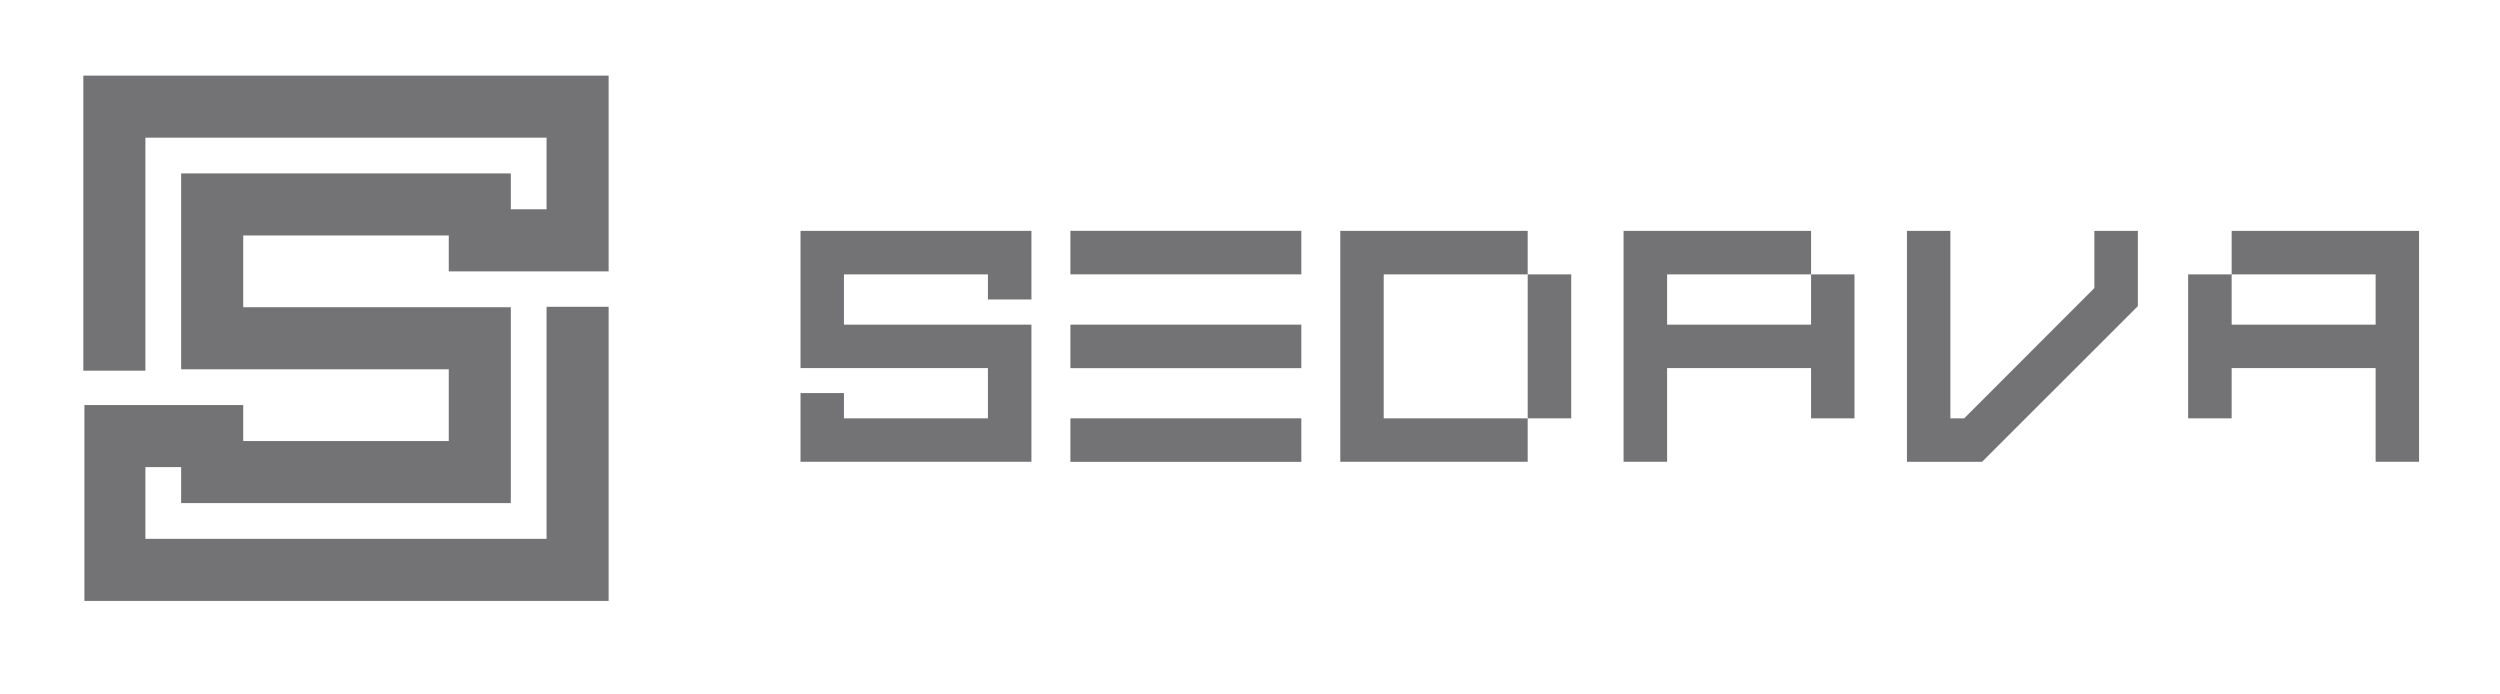 <svg xmlns="http://www.w3.org/2000/svg" width="162" height="45" viewBox="0 0 162 45" fill="none">
  <path d="M5.4 4.9V24.02H9.422V8.921H35.417V13.561H33.101V11.238H11.738V23.93H29.08V28.579H15.76V26.247H5.469V38.939H39.439V19.88H35.417V34.917H9.422V30.268H11.738V32.601H33.101V19.909H15.76V15.259H29.08V17.585H39.439V4.9H5.4Z" fill="#737376"/>
  <path d="M66.837 29.923H51.874V25.471H54.688V27.109H64.017V23.852H51.874V14.96H66.837V19.406H64.017V17.78H54.688V21.037H66.837V29.923Z" fill="#737376"/>
  <path d="M84.326 27.107H69.362V29.928H84.326V27.107Z" fill="#737376"/>
  <path d="M84.326 21.036H69.362V23.856H84.326V21.036Z" fill="#737376"/>
  <path d="M84.326 14.958H69.362V17.778H84.326V14.958Z" fill="#737376"/>
  <path d="M117.357 17.78V21.037H108.028V17.78H117.357V14.96H105.207V29.923H108.028V23.852H117.357V27.109H120.171V17.78H117.357Z" fill="#737376"/>
  <path d="M135.714 14.96V18.667L127.278 27.109H126.385V14.96H123.57V29.923H128.441L138.534 19.837V14.96H135.714Z" fill="#737376"/>
  <path d="M144.611 14.96V17.78H153.941V21.037H144.611V17.78H141.791V27.109H144.611V23.852H153.941V29.923H156.755V14.96H144.611Z" fill="#737376"/>
  <path d="M89.665 17.78H98.994V14.96H86.851V29.923H98.994V27.109H89.665V17.78Z" fill="#737376"/>
  <path d="M101.815 17.78L98.994 17.78V27.109L101.815 27.109V17.78Z" fill="#737376"/>
</svg>